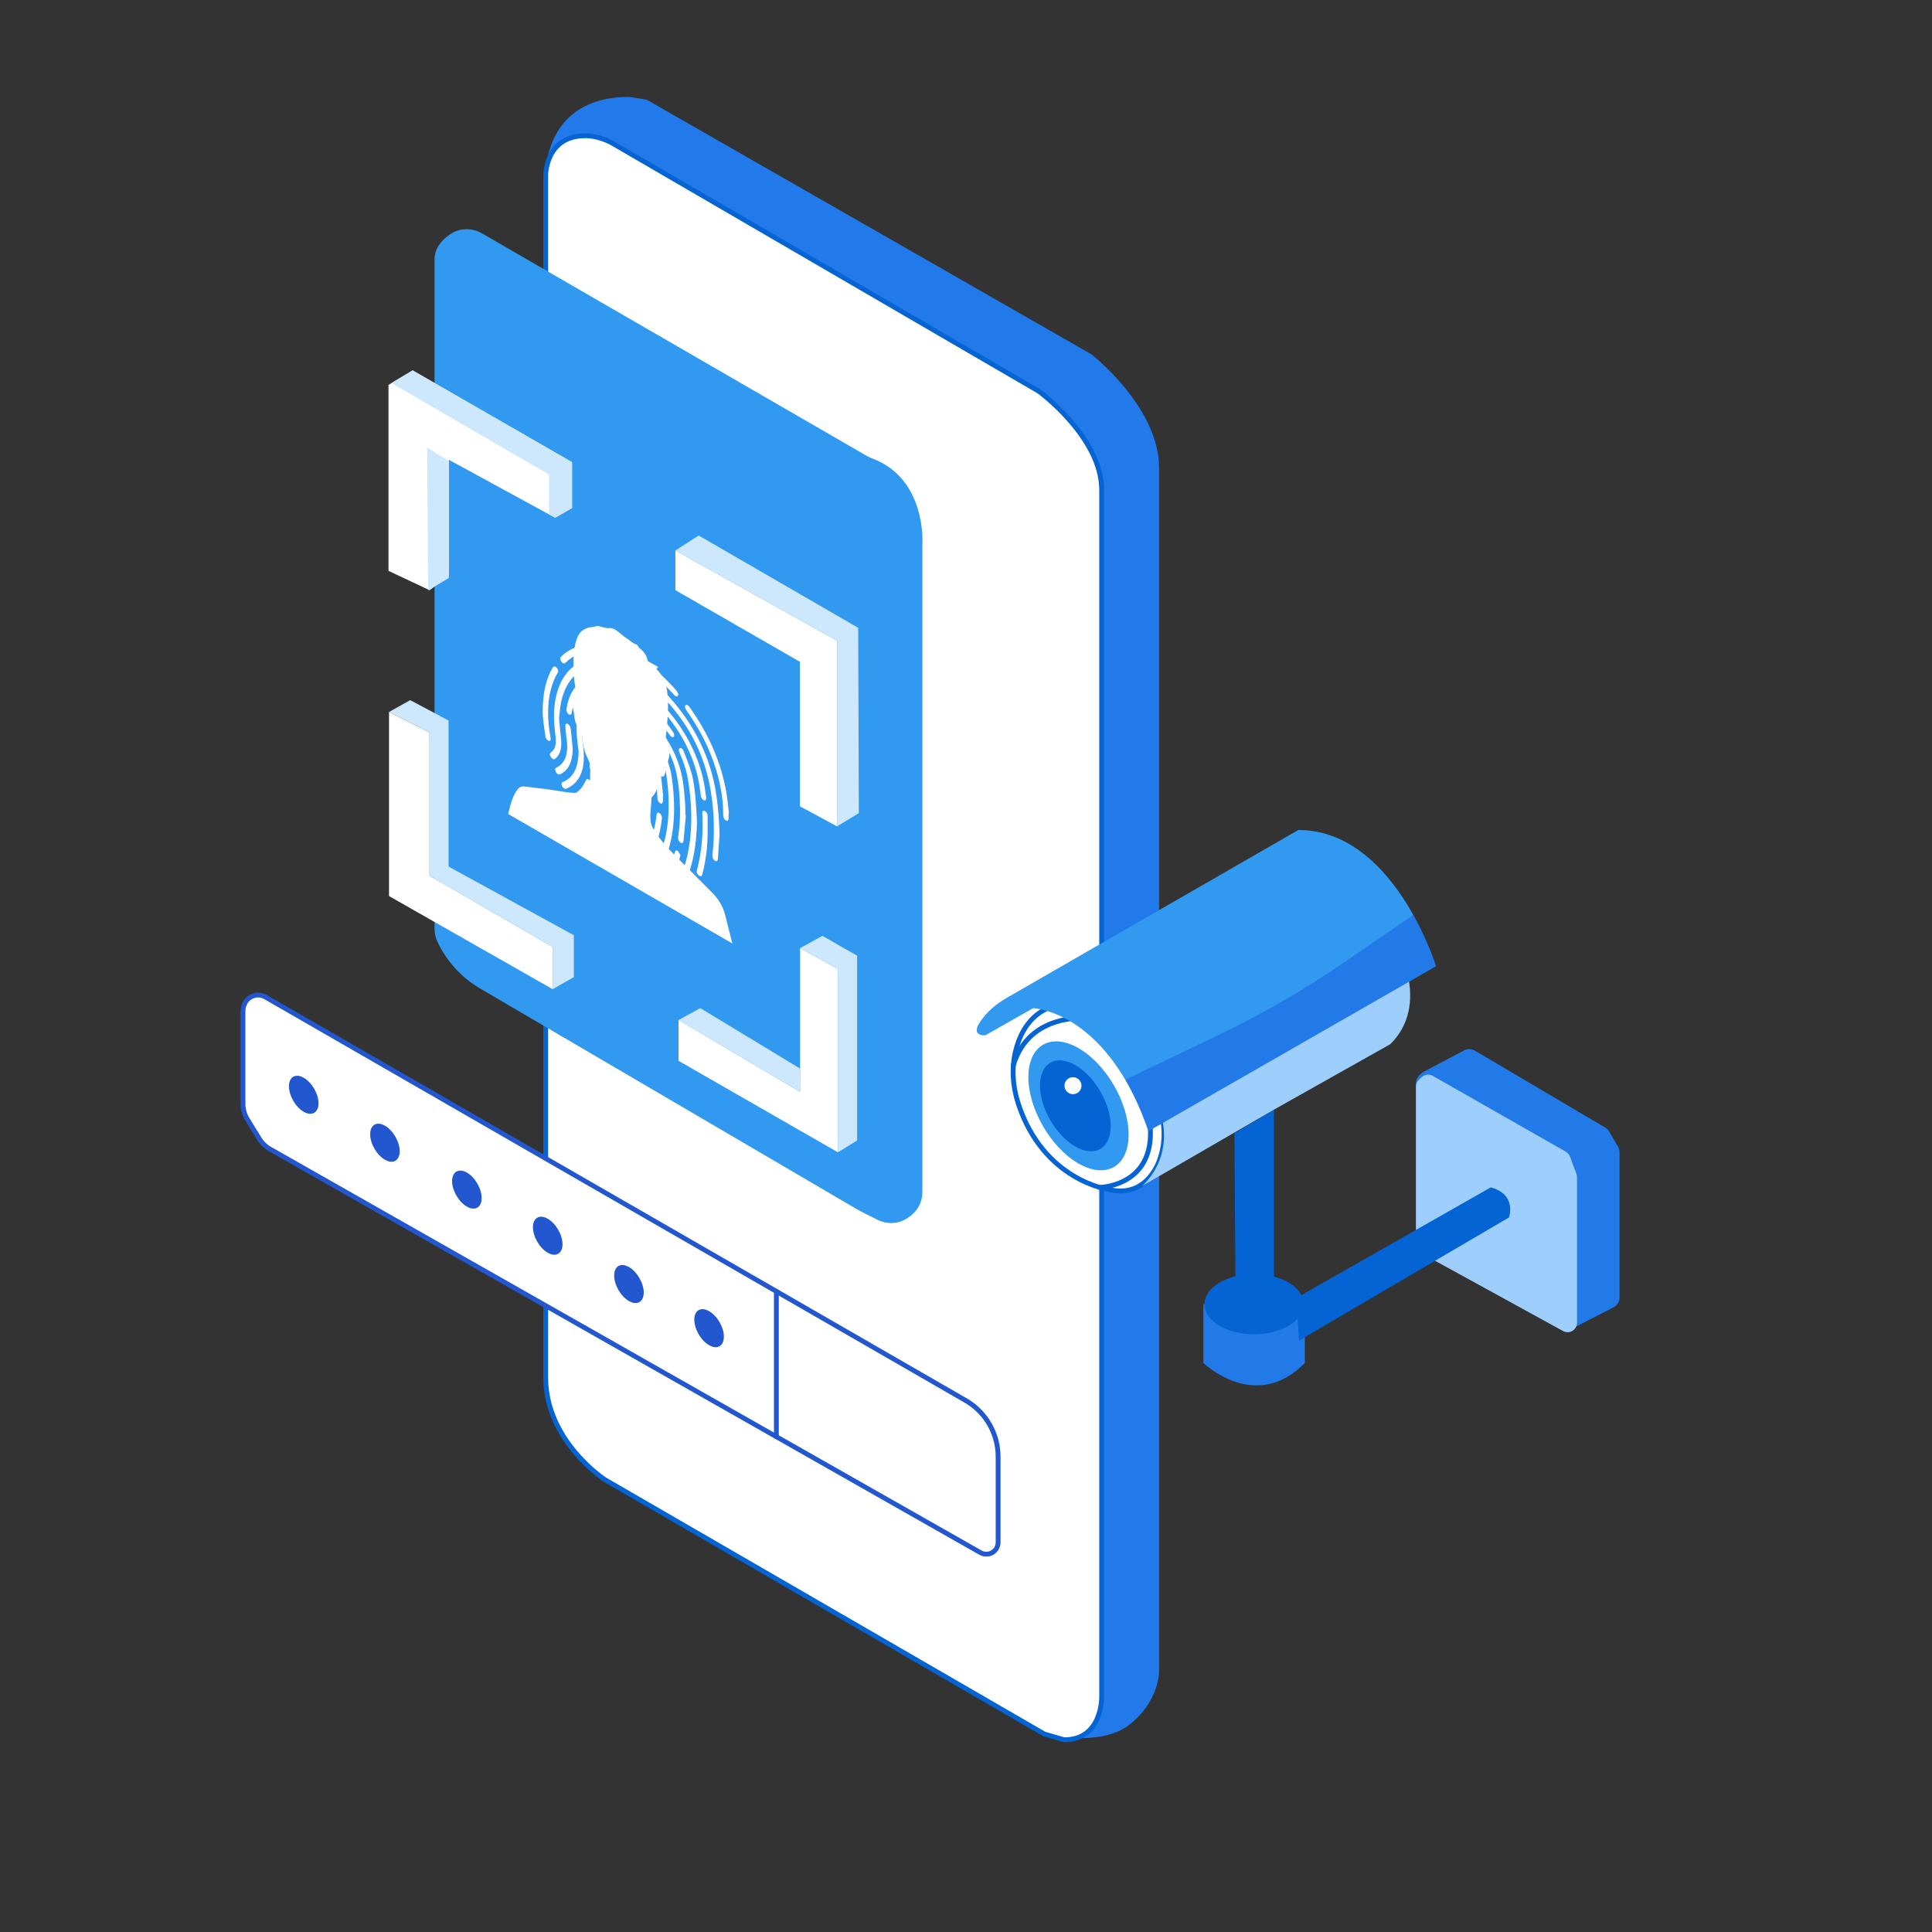 <svg xmlns="http://www.w3.org/2000/svg" xmlns:xlink="http://www.w3.org/1999/xlink" preserveAspectRatio="xMidYMid meet" width="400" height="400" viewBox="0 0 400 400" style="width:100%;height:100%"><rect x="0" y="0" width="400" height="400" fill="#333333" stroke="none"/><defs><animateMotion repeatCount="indefinite" dur="5s" begin="0s" xlink:href="#_R_G_L_9_G" fill="freeze" keyTimes="0;0.416;1" path="M200 200 C200,197.5 200,185 200,185 C200,185 200,197.5 200,200 " keyPoints="0;0.5;1" keySplines="0.167 0.167 0.833 0.833;0.167 0.167 0.833 0.833" calcMode="spline"/><animateTransform repeatCount="indefinite" dur="5s" begin="0s" xlink:href="#_R_G_L_9_G" fill="freeze" attributeName="transform" from="-200 -200" to="-200 -200" type="translate" additive="sum" keyTimes="0;1" values="-200 -200;-200 -200" keySplines="0 0 1 1" calcMode="spline"/><animate repeatCount="indefinite" dur="5s" begin="0s" xlink:href="#_R_G_L_7_G" fill="freeze" attributeName="opacity" from="0" to="0" keyTimes="0;0.416;1" values="0;1;0" keySplines="0.167 0.167 0.833 0.833;0.167 0.167 0.833 0.833" calcMode="spline"/><animate repeatCount="indefinite" dur="5s" begin="0s" xlink:href="#_R_G_L_6_G" fill="freeze" attributeName="opacity" from="1" to="1" keyTimes="0;0.416;1" values="1;0;1" keySplines="0.167 0.167 0.833 0.833;0.167 0.167 0.833 0.833" calcMode="spline"/><animateMotion repeatCount="indefinite" dur="5s" begin="0s" xlink:href="#_R_G_L_0_G" fill="freeze" keyTimes="0;0.416;1" path="M260 237 C260,237.67 260,241 260,241 C260,241 260,237.67 260,237 " keyPoints="0;0.5;1" keySplines="0.167 0.167 0.833 0.833;0.167 0.167 0.833 0.833" calcMode="spline"/><animateTransform repeatCount="indefinite" dur="5s" begin="0s" xlink:href="#_R_G_L_0_G" fill="freeze" attributeName="transform" from="0" to="0" type="rotate" additive="sum" keyTimes="0;0.416;1" values="0;15;0" keySplines="0.167 0.167 0.833 0.833;0.167 0.167 0.833 0.833" calcMode="spline"/><animateTransform repeatCount="indefinite" dur="5s" begin="0s" xlink:href="#_R_G_L_0_G" fill="freeze" attributeName="transform" from="-1 0.993" to="-1 0.993" type="scale" additive="sum" keyTimes="0;1" values="-1 0.993;-1 0.993" keySplines="0 0 1 1" calcMode="spline"/><animateTransform repeatCount="indefinite" dur="5s" begin="0s" xlink:href="#_R_G_L_0_G" fill="freeze" attributeName="transform" from="-260 -232.5" to="-260 -232.5" type="translate" additive="sum" keyTimes="0;1" values="-260 -232.5;-260 -232.5" keySplines="0 0 1 1" calcMode="spline"/><animate attributeType="XML" attributeName="opacity" dur="5s" from="0" to="1" xlink:href="#time_group"/></defs><g id="_R_G"><g id="_R_G_L_9_G"><path id="_R_G_L_9_G_D_0_P_0" fill="#2279ea" fill-opacity="1" fill-rule="nonzero" d=" M112.98 36.24 C112.98,36.24 112.42,20.06 130.28,20.06 C130.28,20.06 133.87,20.63 133.87,20.63 C133.87,20.63 225.91,73.32 225.91,73.32 C225.91,73.32 239.98,84.18 239.98,96.91 C239.98,96.91 239.98,332.35 239.98,332.35 C239.98,332.35 239.98,346.13 239.98,346.13 C239.98,346.13 239.98,352.24 233.87,357.05 C227.76,361.87 216.24,359.02 216.24,359.02 C216.24,359.02 112.98,36.24 112.98,36.24z "/><path id="_R_G_L_9_G_D_1_P_0" fill="#ffffff" fill-opacity="1" fill-rule="nonzero" d=" M112.98 36.24 C112.98,36.24 113.02,28.11 121.11,28.11 C121.11,28.11 123.87,27.95 127.05,29.8 C127.05,29.8 215.09,81.02 215.09,81.02 C215.09,81.02 228.09,90.52 228.09,101.46 C228.09,101.46 228.09,351.24 228.09,351.24 C228.09,351.24 228.31,360.2 220.35,360.2 C220.35,360.2 216.24,359.02 216.24,359.02 C216.24,359.02 125.24,306.35 125.24,306.35 C125.24,306.35 112.98,298.41 112.98,285.18 C112.98,285.18 112.98,36.24 112.98,36.24z "/><path id="_R_G_L_9_G_D_2_P_0" stroke="#0464d4" stroke-linecap="round" stroke-linejoin="round" fill="none" stroke-width="1" stroke-opacity="1" d=" M112.98 36.24 C112.98,36.24 113.02,28.11 121.11,28.11 C121.11,28.11 123.87,27.95 127.05,29.8 C127.05,29.8 215.09,81.02 215.09,81.02 C215.09,81.02 228.09,90.52 228.09,101.46 C228.09,101.46 228.09,351.24 228.09,351.24 C228.09,351.24 228.31,360.2 220.35,360.2 C220.35,360.2 216.24,359.02 216.24,359.02 C216.24,359.02 125.24,306.35 125.24,306.35 C125.24,306.35 112.98,298.41 112.98,285.18 C112.98,285.18 112.98,36.24 112.98,36.24z "/></g><g id="_R_G_L_8_G"><path id="_R_G_L_8_G_D_0_P_0" fill="#3199f0" fill-opacity="1" fill-rule="nonzero" d=" M89.97 53.69 C89.97,53.69 89.97,192.3 89.97,192.3 C89.97,193.21 90.17,194.11 90.55,194.94 C92.45,199.01 95.55,202.4 99.42,204.67 C99.42,204.67 177.79,250.58 177.79,250.58 C177.91,250.65 178.03,250.72 178.16,250.78 C178.16,250.78 181.69,252.55 181.69,252.55 C183.49,253.45 185.64,253.46 187.4,252.48 C189.17,251.49 190.97,249.73 190.97,246.69 C190.97,246.69 190.97,112.69 190.97,112.69 C190.97,112.69 191.94,99.09 180.48,94.87 C180.15,94.74 179.82,94.6 179.51,94.42 C179.51,94.42 99.76,48.3 99.76,48.3 C97.68,47.1 95.1,47.17 93.13,48.54 C91.5,49.66 89.97,51.35 89.97,53.69z "/></g><g id="_R_G_L_7_G"><path id="_R_G_L_7_G_D_0_P_0" fill="#ffffff" fill-opacity="1" fill-rule="nonzero" d=" M127.35 130.36 C127.83,130.65 128.34,131.07 128.83,131.49 C129.25,131.85 129.7,132.11 130.14,132.43 C130.46,132.66 130.77,132.93 131.09,133.13 C131.42,133.32 131.67,133.4 131.91,133.51 C132.08,133.74 132.24,134.05 132.43,134.2 C133.31,134.91 133.95,135.76 134.09,136.85 C134.82,137.27 135.48,137.65 136.24,138.09 C136.11,138.27 136.03,138.38 135.92,138.54 C137.9,140.48 138.13,142.58 138.26,144.6 C138.35,146.01 138.3,147.35 138.21,148.66 C138.1,150.42 137.89,152.11 137.72,153.87 C138.36,154.27 138.54,154.99 138.57,155.74 C138.59,156.03 138.6,156.34 138.55,156.57 C138.26,157.84 137.94,159.1 137.62,160.35 C137.47,160.96 136.99,160.85 136.43,160.52 C136.39,161.01 136.35,161.45 136.31,161.89 C136.2,163.2 135.77,164.17 135.08,164.91 C134.83,165.18 134.66,165.64 134.64,166.13 C134.6,167.38 134.61,168.66 134.7,169.98 C134.74,170.48 134.99,171.2 135.31,171.7 C136.65,173.83 138.22,175.61 139.9,177.26 C142.43,179.74 144.92,182.3 147.44,184.81 C148.79,186.16 149.72,187.74 150.18,189.58 C150.65,191.45 151.12,193.32 151.62,195.33 C136.06,186.34 120.68,177.46 105.21,168.53 C105.69,166.52 106.16,164.57 107.29,163.28 C107.58,162.95 108.06,162.77 108.54,162.83 C111.2,163.13 113.87,163.44 116.57,163.91 C118.42,164.23 120.15,164.3 121.61,163.66 C121.85,163.55 122.05,163.21 122.08,162.85 C122.18,161.64 122.19,160.37 122.22,159.12 C122.24,158.47 122.09,157.81 121.71,157.07 C120.8,155.26 120.56,153.57 120.47,151.92 C120.46,151.73 120.44,151.54 120.43,151.35 C119.39,150.48 119.07,149.78 118.87,148.06 C118.78,147.21 118.57,146.33 118.45,145.47 C118.38,144.96 118.33,144.43 118.34,143.95 C118.36,143.27 118.58,142.83 119.39,143.3 C118.7,140.96 118.77,139.01 118.75,137.04 C118.74,135.07 118.97,133.27 119.6,131.83 C120.17,130.49 121.32,129.94 122.67,129.81 C123.13,129.76 123.54,129.52 124.04,129.65 C124.78,129.85 125.49,130.1 126.19,130.03 C126.55,130 126.95,130.13 127.35,130.36z "/></g><g id="_R_G_L_6_G"><path id="_R_G_L_6_G_D_0_P_0" fill="#ffffff" fill-opacity="1" fill-rule="nonzero" d=" M142.35 145.99 C142.49,146.07 142.65,146.24 142.83,146.48 C146.74,152.01 149.27,157.82 150.35,163.87 C150.62,165.39 150.74,166.87 150.92,168.36 C150.92,168.36 150.85,168.34 150.85,168.34 C150.85,168.68 150.85,169.03 150.84,169.38 C150.84,169.88 150.63,170.06 150.28,169.86 C149.94,169.66 149.72,169.23 149.73,168.73 C149.75,166.75 149.53,164.67 149.07,162.49 C147.94,157.21 145.69,152.18 142.34,147.39 C142.34,147.39 142.16,147.14 142.16,147.14 C141.81,146.63 141.73,146.22 141.93,146.01 C142.04,145.9 142.19,145.9 142.35,145.99z "/><path id="_R_G_L_6_G_D_1_P_0" fill="#ffffff" fill-opacity="1" fill-rule="nonzero" d=" M121.85 161.36 C121.89,161.38 121.93,161.41 121.97,161.44 C122.25,161.67 122.41,161.97 122.43,162.36 C122.42,162.42 122.4,162.52 122.36,162.6 C121.58,164.39 120.38,165.6 118.77,166.21 C118.62,166.26 118.47,166.24 118.33,166.16 C118.18,166.07 118.04,165.91 117.93,165.7 C117.71,165.27 117.76,164.92 118.07,164.8 C119.11,164.4 119.98,163.73 120.65,162.75 C120.9,162.36 121.11,161.92 121.34,161.5 C121.45,161.29 121.61,161.22 121.85,161.36z "/><path id="_R_G_L_6_G_D_2_P_0" fill="#ffffff" fill-opacity="1" fill-rule="nonzero" d=" M117.59 149.91 C117.94,150.1 118.12,150.5 118.17,150.99 C118.26,151.93 118.37,152.87 118.46,153.8 C118.51,154.3 118.54,154.79 118.58,155.13 C118.5,157.8 117.68,159.47 116.04,160.26 C115.98,160.29 115.91,160.32 115.84,160.34 C115.72,160.37 115.6,160.35 115.49,160.28 C115.35,160.2 115.21,160.05 115.09,159.84 C114.87,159.46 114.89,159.1 115.12,158.96 C115.4,158.78 115.71,158.66 115.96,158.45 C117.23,157.36 117.68,155.56 117.32,153.05 C117.18,152.15 117.12,151.28 117.05,150.41 C117.02,149.89 117.24,149.71 117.59,149.91z "/><path id="_R_G_L_6_G_D_3_P_0" fill="#ffffff" fill-opacity="1" fill-rule="nonzero" d=" M128.36 168.07 C128.4,168.09 128.45,168.12 128.49,168.15 C128.78,168.38 128.91,168.69 128.95,169.07 C128.92,169.16 128.89,169.27 128.85,169.37 C127.91,171.53 126.55,173.14 124.8,174.21 C124.63,174.32 124.46,174.31 124.29,174.21 C124.16,174.14 124.04,174.01 123.93,173.83 C123.69,173.43 123.69,173.04 123.98,172.87 C125.66,171.84 126.94,170.29 127.84,168.23 C127.94,168 128.11,167.92 128.36,168.07z "/><path id="_R_G_L_6_G_D_4_P_0" fill="#ffffff" fill-opacity="1" fill-rule="nonzero" d=" M115.01 138.03 C115.14,138.1 115.33,138.34 115.44,138.51 C115.64,138.85 115.58,139.1 115.46,139.3 C114.81,140.38 114.31,141.62 113.98,143.02 C113.32,145.82 113.31,149.01 113.96,152.57 C113.98,152.66 114,152.75 114.01,152.84 C114.06,153.26 113.9,153.47 113.6,153.38 C113.55,153.36 113.5,153.34 113.45,153.31 C113.2,153.17 112.98,152.86 112.93,152.49 C112.75,151.27 112.57,150.04 112.44,148.84 C112.36,148.15 112.37,147.49 112.36,147.16 C112.38,143.39 113.07,140.51 114.43,138.21 C114.53,138.05 114.74,137.97 114.95,138 C114.96,138.01 114.99,138.01 115.01,138.03z "/><path id="_R_G_L_6_G_D_5_P_0" fill="#ffffff" fill-opacity="1" fill-rule="nonzero" d=" M127.23 157.11 C127.53,157.28 127.73,157.65 127.78,158.18 C128.35,164.97 126.59,169.45 122.57,171.69 C122.42,171.77 122.25,171.76 122.09,171.67 C121.95,171.59 121.81,171.44 121.7,171.24 C121.47,170.82 121.49,170.48 121.81,170.32 C124.43,168.93 126.04,166.35 126.6,162.54 C126.71,161.74 126.75,160.88 126.82,160.11 C126.76,159.26 126.72,158.49 126.67,157.71 C126.63,157.13 126.78,156.9 127.13,157.06 C127.17,157.07 127.2,157.09 127.23,157.11z "/><path id="_R_G_L_6_G_D_6_P_0" fill="#ffffff" fill-opacity="1" fill-rule="nonzero" d=" M140.23 176.13 C140.25,176.14 140.28,176.16 140.31,176.18 C140.5,176.34 140.66,176.67 140.82,176.92 C140.86,176.98 140.85,177.07 140.86,177.16 C140.82,177.32 140.77,177.5 140.72,177.67 C140.23,179.38 139.59,180.93 138.8,182.33 C138.73,182.46 138.59,182.61 138.45,182.57 C138.41,182.55 138.36,182.53 138.31,182.5 C138.16,182.41 137.98,182.26 137.86,182.1 C137.63,181.77 137.66,181.48 137.77,181.25 C138.16,180.44 138.57,179.65 138.92,178.8 C139.24,178.03 139.48,177.19 139.74,176.37 C139.82,176.12 139.98,175.98 140.23,176.13z "/><path id="_R_G_L_6_G_D_7_P_0" fill="#ffffff" fill-opacity="1" fill-rule="nonzero" d=" M136.51 168.32 C136.52,168.33 136.53,168.34 136.55,168.35 C136.87,168.56 137.07,168.96 137.05,169.42 C136.86,171.2 136.5,172.88 135.98,174.45 C135.23,176.67 134.19,178.56 132.86,180.11 C132.8,180.19 132.73,180.25 132.67,180.32 C132.51,180.49 132.31,180.51 132.12,180.4 C132.01,180.34 131.91,180.24 131.81,180.1 C131.54,179.72 131.52,179.35 131.75,179.07 C132.2,178.48 132.68,177.9 133.09,177.27 C134.6,174.95 135.54,172.08 135.94,168.71 C135.99,168.27 136.19,168.14 136.51,168.32z "/><path id="_R_G_L_6_G_D_8_P_0" fill="#ffffff" fill-opacity="1" fill-rule="nonzero" d=" M131.62 157.36 C131.88,157.51 132.11,157.86 132.16,158.26 C132.27,159.07 132.39,159.87 132.45,160.65 C132.53,161.59 132.55,162.49 132.59,163.14 C132.5,169.5 130.72,173.88 127.23,176.52 C127.06,176.65 126.87,176.66 126.7,176.56 C126.57,176.49 126.46,176.36 126.35,176.19 C126.09,175.78 126.1,175.4 126.4,175.19 C129.19,173.09 130.85,169.76 131.33,165.16 C131.56,163.04 131.48,160.74 131.13,158.31 C131.11,158.16 131.09,158.01 131.07,157.86 C131.01,157.41 131.2,157.19 131.53,157.32 C131.56,157.33 131.59,157.35 131.62,157.36z "/><path id="_R_G_L_6_G_D_9_P_0" fill="#ffffff" fill-opacity="1" fill-rule="nonzero" d=" M124.28 142.7 C124.38,142.76 124.49,142.86 124.61,143.02 C124.83,143.34 124.9,143.65 124.79,143.87 C124.71,144 124.56,144.06 124.43,144.12 C122.9,144.73 121.79,145.93 121.12,147.72 C120.46,149.5 120.32,151.63 120.68,154.1 C121.38,158.89 120.26,161.94 117.36,163.25 C117.29,163.28 117.22,163.32 117.14,163.33 C117.03,163.35 116.91,163.32 116.8,163.25 C116.64,163.16 116.49,163 116.39,162.8 C116.2,162.42 116.21,162.09 116.43,161.95 C116.5,161.9 116.59,161.88 116.67,161.84 C118.69,160.98 119.72,159.01 119.8,155.61 C119.71,154.86 119.54,153.72 119.45,152.62 C119.03,147.38 120.5,144.09 123.79,142.68 C123.94,142.61 124.1,142.6 124.28,142.7z "/><path id="_R_G_L_6_G_D_10_P_0" fill="#ffffff" fill-opacity="1" fill-rule="nonzero" d=" M131.61 154.66 C132.95,155.44 134.14,157.17 134.43,158.9 C134.56,159.63 134.66,160.37 134.71,161.08 C134.81,162.32 134.87,163.53 134.91,164.24 C134.83,170.86 133.18,175.48 129.93,178.53 C129.88,178.58 129.83,178.63 129.77,178.67 C129.64,178.75 129.48,178.75 129.33,178.66 C129.21,178.59 129.1,178.48 128.99,178.32 C128.75,177.97 128.71,177.57 128.9,177.37 C129.21,177.04 129.55,176.75 129.85,176.4 C133.32,172.36 134.5,166.45 133.36,158.67 C133.19,157.53 132.47,156.45 131.62,155.96 C131.5,155.89 131.37,155.83 131.25,155.78 C130.28,155.43 129.67,156.15 129.87,157.44 C130.37,160.67 130.36,163.59 129.83,166.22 C129.77,166.52 129.64,166.75 129.33,166.57 C129.12,166.45 128.89,166.14 128.76,165.89 C128.68,165.71 128.71,165.46 128.75,165.28 C129.17,163.1 129.24,160.7 128.91,158.07 C128.86,157.69 128.79,157.29 128.74,156.9 C128.48,154.98 129.51,153.86 131.03,154.4 C131.23,154.46 131.42,154.55 131.61,154.66z "/><path id="_R_G_L_6_G_D_11_P_0" fill="#ffffff" fill-opacity="1" fill-rule="nonzero" d=" M131.61 151.97 C133.93,153.31 136.15,156.37 136.69,159.58 C136.99,161.38 137.1,163.12 137.31,164.88 C137.31,164.88 137.25,164.86 137.25,164.86 C137.25,165.19 137.25,165.5 137.25,165.82 C137.24,166.33 137.03,166.49 136.67,166.29 C136.33,166.08 136.14,165.69 136.11,165.19 C136.05,163.91 135.98,162.62 135.89,161.32 C135.84,160.68 135.73,160.02 135.63,159.36 C135.24,156.96 133.61,154.46 131.68,153.3 C131.66,153.29 131.63,153.27 131.6,153.25 C129.74,152.18 128.1,152.7 127.6,154.52 C127.54,154.73 127.4,154.9 127.22,154.94 C127.18,154.95 127.11,154.93 127.05,154.89 C126.92,154.81 126.76,154.67 126.7,154.55 C126.57,154.31 126.47,153.94 126.51,153.75 C126.78,152.41 127.48,151.63 128.56,151.35 C129.5,151.11 130.56,151.36 131.61,151.97z "/><path id="_R_G_L_6_G_D_12_P_0" fill="#ffffff" fill-opacity="1" fill-rule="nonzero" d=" M131.91 149.48 C132,149.53 132.08,149.58 132.16,149.64 C132.53,149.89 132.76,150.3 132.72,150.67 C132.69,151 132.47,151.09 132.13,150.89 C131.95,150.78 131.81,150.69 131.68,150.62 C130.68,150.04 129.72,149.73 128.8,149.71 C126.16,149.65 124.76,152.2 125.27,155.81 C126.24,162.6 124.65,166.96 120.63,168.98 C120.44,169.08 120.26,169.07 120.1,168.98 C119.98,168.91 119.87,168.79 119.76,168.62 C119.48,168.2 119.52,167.8 119.82,167.61 C120.48,167.2 121.19,166.86 121.76,166.3 C124.1,163.98 124.94,160.36 124.18,155.44 C123.27,149.54 126.83,146.55 131.58,149.3 C131.69,149.36 131.8,149.42 131.91,149.48z "/><path id="_R_G_L_6_G_D_13_P_0" fill="#ffffff" fill-opacity="1" fill-rule="nonzero" d=" M135.01 152.29 C135.13,152.35 135.25,152.47 135.38,152.63 C136.16,153.58 136.84,154.62 137.41,155.74 C138.34,157.55 138.87,159.34 139.11,161.13 C139.41,163.29 139.57,165.39 139.57,167.54 C139.53,173.19 138.26,177.89 135.75,181.49 C135.54,181.79 135.33,181.87 135.11,181.74 C135.02,181.7 134.94,181.62 134.85,181.51 C134.5,181.09 134.49,180.71 134.79,180.28 C137.7,176.06 138.88,170.41 138.3,163.33 C138.21,162.31 138.09,161.27 137.93,160.22 C137.57,157.9 136.57,155.7 134.99,153.62 C134.99,153.62 134.81,153.39 134.81,153.39 C134.48,152.96 134.38,152.55 134.56,152.33 C134.66,152.19 134.82,152.18 135.01,152.29z "/><path id="_R_G_L_6_G_D_14_P_0" fill="#ffffff" fill-opacity="1" fill-rule="nonzero" d=" M145.96 167.94 C146.26,168.11 146.5,168.47 146.5,168.85 C146.52,169.88 146.5,170.88 146.5,171.9 C146.54,175.22 146.14,178.24 145.41,181.01 C145.36,181.19 145.28,181.42 145.15,181.43 C145.05,181.43 144.91,181.38 144.78,181.3 C144.68,181.25 144.59,181.18 144.52,181.1 C144.25,180.82 144.22,180.49 144.29,180.21 C144.46,179.47 144.64,178.75 144.79,177.99 C145.35,175.13 145.57,172.06 145.42,168.75 C145.41,168.59 145.4,168.43 145.4,168.28 C145.41,167.89 145.62,167.76 145.93,167.92 C145.94,167.92 145.95,167.93 145.96,167.94z "/><path id="_R_G_L_6_G_D_15_P_0" fill="#ffffff" fill-opacity="1" fill-rule="nonzero" d=" M131.61 146.63 C136.48,149.44 140.53,155.68 141.41,161.93 C141.73,164.28 141.92,166.58 141.91,168.78 C141.91,168.78 142.01,168.84 142.01,168.84 C141.84,170.59 141.68,172.35 141.51,174.09 C141.47,174.53 141.24,174.65 140.93,174.47 C140.53,174.2 140.33,173.73 140.4,173.27 C140.68,171.45 140.82,169.53 140.79,167.5 C140.75,165.12 140.58,162.67 140.04,160.08 C139.03,155.21 135.51,150.15 131.69,147.94 C131.54,147.85 131.39,147.77 131.23,147.69 C127.09,145.56 123.66,147.03 122.96,151.26 C122.77,152.42 122.78,153.68 123,155.06 C123.25,156.58 123.3,158 123.17,159.32 C123.12,159.7 122.92,159.83 122.61,159.65 C122.27,159.45 122.02,159.02 122.06,158.63 C122.21,157.11 121.97,155.4 121.78,153.71 C121.07,147.16 125.05,143.62 130.39,146 C130.81,146.19 131.21,146.39 131.61,146.63z "/><path id="_R_G_L_6_G_D_16_P_0" fill="#ffffff" fill-opacity="1" fill-rule="nonzero" d=" M141.11 154.94 C141.29,155.04 141.45,155.26 141.55,155.52 C142.05,156.83 142.59,158.15 143,159.47 C143.64,161.54 143.84,163.49 144.01,165.42 C144.15,167 144.21,168.56 144.3,170.12 C144.23,174.66 143.52,178.68 142.12,182.16 C142.12,182.16 142.1,182.23 142.1,182.23 C141.95,182.58 141.76,182.69 141.51,182.54 C141.44,182.51 141.37,182.45 141.3,182.38 C140.96,182.04 140.87,181.62 141.05,181.18 C143.22,175.72 143.7,169.13 142.44,161.39 C142.14,159.58 141.53,157.73 140.71,155.88 C140.61,155.65 140.5,155.33 140.54,155.18 C140.58,155 140.76,154.88 140.93,154.88 C140.99,154.88 141.05,154.9 141.11,154.94z "/><path id="_R_G_L_6_G_D_17_P_0" fill="#ffffff" fill-opacity="1" fill-rule="nonzero" d=" M131.67 143.9 C134.48,145.62 136.98,148.06 139.18,151.31 C139.25,151.4 139.31,151.5 139.38,151.6 C139.62,152.01 139.65,152.39 139.47,152.55 C139.36,152.65 139.21,152.64 139.05,152.55 C138.93,152.48 138.79,152.35 138.66,152.17 C137.99,151.28 137.36,150.35 136.65,149.53 C135.01,147.64 133.36,146.22 131.68,145.25 C130.25,144.42 128.8,143.92 127.34,143.75 C127.23,143.74 127.13,143.73 127.01,143.72 C126.92,143.7 126.84,143.67 126.75,143.63 C126.53,143.5 126.34,143.26 126.25,142.96 C126.12,142.55 126.23,142.23 126.57,142.3 C127.46,142.45 128.36,142.59 129.27,142.87 C130.05,143.11 130.87,143.55 131.67,143.9z "/><path id="_R_G_L_6_G_D_18_P_0" fill="#ffffff" fill-opacity="1" fill-rule="nonzero" d=" M131.65 138.59 C132.32,138.98 132.99,139.41 133.67,139.89 C133.78,139.97 133.88,140.04 133.99,140.14 C134.28,140.41 134.43,140.74 134.39,141.07 C134.35,141.38 134.15,141.48 133.84,141.3 C133.58,141.15 133.31,140.93 133.05,140.76 C132.6,140.46 132.15,140.18 131.7,139.92 C124.25,135.62 117.87,137.7 116.2,145.24 C115.95,146.34 115.89,147.6 115.74,148.74 C115.87,150.05 115.95,151.28 116.12,152.54 C116.41,154.67 116.06,156.21 114.94,157.09 C114.82,157.18 114.62,157.25 114.47,157.16 C114.29,157.05 114.05,156.78 113.94,156.55 C113.75,156.18 113.84,155.93 114.03,155.81 C114.64,155.39 115.03,154.71 115.07,153.7 C115.1,152.92 114.97,152.04 114.88,151.19 C113.7,141.07 118.56,134.92 126.46,136.54 C128.16,136.89 129.89,137.58 131.65,138.59z "/><path id="_R_G_L_6_G_D_19_P_0" fill="#ffffff" fill-opacity="1" fill-rule="nonzero" d=" M130.73 140.75 C138.44,145.2 144.76,154.4 145.99,163.57 C146.06,164.06 146.13,164.56 146.19,165.05 C146.26,165.59 146.1,165.82 145.75,165.69 C145.71,165.68 145.66,165.66 145.62,165.63 C145.34,165.47 145.14,165.11 145.08,164.63 C144.88,162.97 144.63,161.29 144.13,159.54 C142.08,152.37 137.04,145.67 131.65,142.56 C131.33,142.37 131,142.2 130.67,142.03 C124.36,138.93 119.49,141.5 118.39,147.5 C118.34,147.81 118.26,148.06 117.94,147.97 C117.89,147.96 117.83,147.94 117.78,147.91 C117.44,147.71 117.2,147.19 117.27,146.76 C117.53,145.26 117.97,143.94 118.67,142.88 C121.48,138.6 125.87,138.2 130.66,140.71 C130.68,140.72 130.71,140.74 130.73,140.75z "/><path id="_R_G_L_6_G_D_20_P_0" fill="#ffffff" fill-opacity="1" fill-rule="nonzero" d=" M136.61 142.36 C136.68,142.4 136.76,142.45 136.83,142.52 C137.35,143.02 137.86,143.52 138.36,144.07 C143.91,150.2 147.21,157.06 148.31,164.61 C148.73,167.43 148.92,170.17 148.97,172.84 C148.86,174.48 148.75,176.13 148.64,177.77 C148.64,177.77 148.62,177.92 148.62,177.92 C148.55,178.29 148.35,178.39 148.06,178.23 C148.03,178.21 148,178.19 147.97,178.17 C147.65,177.94 147.47,177.52 147.5,177.1 C147.59,176.11 147.7,175.14 147.74,174.12 C147.91,170.39 147.73,166.49 146.88,162.3 C145.44,155.26 142.02,149.1 136.8,143.84 C136.69,143.74 136.58,143.64 136.48,143.54 C136.14,143.19 136,142.79 136.1,142.49 C136.18,142.27 136.37,142.22 136.61,142.36z "/><path id="_R_G_L_6_G_D_21_P_0" fill="#ffffff" fill-opacity="1" fill-rule="nonzero" d=" M131.79 136.01 C132.24,136.26 132.7,136.54 133.16,136.84 C135.55,138.38 137.82,140.45 139.98,142.9 C140.18,143.14 140.33,143.46 140.43,143.63 C140.43,144.15 140.18,144.29 139.86,144.1 C139.77,144.05 139.67,143.97 139.57,143.86 C138.77,143.02 137.97,142.15 137.15,141.35 C135.37,139.66 133.54,138.27 131.71,137.21 C126.09,133.97 120.56,133.82 117.14,137.16 C117.09,137.21 117.03,137.27 116.98,137.31 C116.86,137.38 116.7,137.37 116.55,137.28 C116.43,137.22 116.32,137.11 116.22,136.97 C115.99,136.64 115.92,136.23 116.1,136.04 C116.38,135.75 116.67,135.47 116.99,135.23 C120.99,132.35 125.94,132.63 131.79,136.01z "/></g><g id="_R_G_L_5_G"><path id="_R_G_L_5_G_D_0_P_0" fill="#ffffff" fill-opacity="1" fill-rule="nonzero" d=" M80.43 118.19 C80.43,118.19 80.43,79.69 80.43,79.69 C80.43,79.69 85.43,76.69 85.43,76.69 C85.43,76.69 118.43,95.69 118.43,95.69 C118.43,95.69 118.43,105.19 118.43,105.19 C118.43,105.19 114.93,107.19 114.93,107.19 C114.93,107.19 92.93,95.19 92.93,95.19 C92.93,95.19 92.93,119.19 92.93,119.19 C92.93,119.19 88.93,122.19 88.93,122.19 C88.93,122.19 80.43,118.19 80.43,118.19z "/><path id="_R_G_L_5_G_D_1_P_0" fill="#cde8fd" fill-opacity="1" fill-rule="nonzero" d=" M92.91 119.69 C92.91,119.69 88.65,122.19 88.65,122.19 C88.65,122.19 88.43,92.69 88.43,92.69 C88.43,92.69 92.93,95.46 92.93,95.46 C92.93,95.46 92.91,119.69 92.91,119.69z "/><path id="_R_G_L_5_G_D_2_P_0" fill="#cde8fd" fill-opacity="1" fill-rule="nonzero" d=" M81.04 79.31 C81.04,79.31 113.84,98.36 113.84,98.36 C113.84,98.36 118.42,95.68 118.42,95.68 C118.42,95.68 85.42,76.68 85.42,76.68 C85.42,76.68 81.04,79.31 81.04,79.31z "/><path id="_R_G_L_5_G_D_3_P_0" fill="#cde8fd" fill-opacity="1" fill-rule="nonzero" d=" M113.66 106.49 C113.66,106.49 113.66,98.36 113.66,98.36 C113.66,98.36 118.43,95.68 118.43,95.68 C118.43,95.68 118.43,105.18 118.43,105.18 C118.43,105.18 114.92,107.18 114.92,107.18 C114.92,107.18 113.66,106.49 113.66,106.49z "/><path id="_R_G_L_5_G_D_4_P_0" fill="#ffffff" fill-opacity="1" fill-rule="nonzero" d=" M139.83 113.98 C139.83,113.98 173.31,132.65 173.31,132.65 C173.31,132.65 173.31,171.09 173.31,171.09 C173.31,171.09 165.61,166.94 165.61,166.94 C165.61,166.94 165.61,137.02 165.61,137.02 C165.61,137.02 139.83,122.18 139.83,122.18 C139.83,122.18 139.83,113.98 139.83,113.98z "/><path id="_R_G_L_5_G_D_5_P_0" fill="#cde8fd" fill-opacity="1" fill-rule="nonzero" d=" M139.83 113.98 C139.83,113.98 144.65,110.87 144.65,110.87 C144.65,110.87 177.68,129.98 177.68,129.98 C177.68,129.98 177.81,168.35 177.81,168.35 C177.81,168.35 173.31,171.09 173.31,171.09 C173.31,171.09 173.31,132.65 173.31,132.65 C173.31,132.65 139.83,113.98 139.83,113.98z "/><path id="_R_G_L_5_G_D_6_P_0" fill="#ffffff" fill-opacity="1" fill-rule="nonzero" d=" M80.54 147.41 C80.54,147.41 88.93,151.63 88.93,151.63 C88.93,151.63 88.93,181.3 88.93,181.3 C88.93,181.3 114.43,196.07 114.43,196.07 C114.43,196.07 114.43,204.8 114.43,204.8 C114.43,204.8 80.54,185.52 80.54,185.52 C80.54,185.52 80.54,147.41 80.54,147.41z "/><path id="_R_G_L_5_G_D_7_P_0" fill="#cde8fd" fill-opacity="1" fill-rule="nonzero" d=" M80.54 147.41 C80.54,147.41 88.93,151.63 88.93,151.63 C88.93,151.63 88.93,181.3 88.93,181.3 C88.93,181.3 114.43,196.07 114.43,196.07 C114.43,196.07 114.43,204.8 114.43,204.8 C114.43,204.8 118.81,202.3 118.81,202.3 C118.81,202.3 118.81,193.63 118.81,193.63 C118.81,193.63 92.87,179.41 92.87,179.41 C92.87,179.41 92.87,149.18 92.87,149.18 C92.87,149.18 84.93,144.96 84.93,144.96 C84.93,144.96 80.54,147.41 80.54,147.41z "/><path id="_R_G_L_5_G_D_8_P_0" fill="#ffffff" fill-opacity="1" fill-rule="nonzero" d=" M140.48 219.63 C140.48,219.63 140.48,211.18 140.48,211.18 C140.48,211.18 165.65,226.07 165.65,226.07 C165.65,226.07 165.65,196.3 165.65,196.3 C165.65,196.3 173.48,200.63 173.48,200.63 C173.48,200.63 173.48,238.57 173.48,238.57 C173.48,238.57 140.48,219.63 140.48,219.63z "/><path id="_R_G_L_5_G_D_9_P_0" fill="#cde8fd" fill-opacity="1" fill-rule="nonzero" d=" M170.28 193.76 C170.28,193.76 165.65,196.3 165.65,196.3 C165.65,196.3 173.48,200.63 173.48,200.63 C173.48,200.63 173.48,238.57 173.48,238.57 C173.48,238.57 177.46,236.13 177.46,236.13 C177.46,236.13 177.46,197.87 177.46,197.87 C177.46,197.87 170.28,193.76 170.28,193.76z "/><path id="_R_G_L_5_G_D_10_P_0" fill="#cde8fd" fill-opacity="1" fill-rule="nonzero" d=" M140.48 211.19 C140.48,211.19 144.98,208.72 144.98,208.72 C144.98,208.72 165.65,221.24 165.65,221.24 C165.65,221.24 165.65,226.07 165.65,226.07 C165.65,226.07 140.48,211.19 140.48,211.19z "/></g><g id="_R_G_L_4_G"><path id="_R_G_L_4_G_D_0_P_0" fill="#ffffff" fill-opacity="1" fill-rule="nonzero" d=" M53.71 235.8 C53.71,235.8 51.23,231.77 51.23,231.77 C50.63,230.81 50.31,229.69 50.31,228.56 C50.31,228.56 50.31,209.26 50.31,209.26 C50.31,208.9 50.37,208.55 50.49,208.22 C50.49,208.22 50.56,208.04 50.56,208.04 C50.92,207.03 51.79,206.28 52.85,206.07 C53.58,205.93 54.33,206.05 54.97,206.43 C54.97,206.43 160.73,267.36 160.73,267.36 C160.73,267.36 199.92,289.95 199.92,289.95 C201.71,290.98 203.24,292.41 204.39,294.14 C205.86,296.34 206.65,298.93 206.65,301.58 C206.65,301.58 206.65,319.34 206.65,319.34 C206.65,319.99 206.39,320.61 205.93,321.07 C205.16,321.84 203.96,322 203,321.46 C203,321.46 55.9,237.9 55.9,237.9 C55,237.4 54.25,236.67 53.71,235.8z "/><path id="_R_G_L_4_G_D_1_P_0" stroke="#2357cf" stroke-linecap="round" stroke-linejoin="round" fill="none" stroke-width="1" stroke-opacity="1" d=" M53.71 235.8 C53.71,235.8 51.23,231.77 51.23,231.77 C50.63,230.81 50.31,229.69 50.31,228.56 C50.31,228.56 50.31,209.26 50.31,209.26 C50.31,208.9 50.37,208.55 50.49,208.22 C50.49,208.22 50.56,208.04 50.56,208.04 C50.92,207.03 51.79,206.28 52.85,206.07 C53.58,205.93 54.33,206.05 54.97,206.43 C54.97,206.43 160.73,267.36 160.73,267.36 C160.73,267.36 199.92,289.95 199.92,289.95 C201.71,290.98 203.24,292.41 204.39,294.14 C205.86,296.34 206.65,298.93 206.65,301.58 C206.65,301.58 206.65,319.34 206.65,319.34 C206.65,319.99 206.39,320.61 205.93,321.07 C205.16,321.84 203.96,322 203,321.46 C203,321.46 55.9,237.9 55.9,237.9 C55,237.4 54.25,236.67 53.71,235.8z "/><path id="_R_G_L_4_G_D_2_P_0" stroke="#2357cf" stroke-linecap="round" stroke-linejoin="round" fill="none" stroke-width="1" stroke-opacity="1" d=" M160.74 297.46 C160.74,297.46 160.74,267.36 160.74,267.36 "/></g><g id="_R_G_L_3_G"><path id="_R_G_L_3_G_D_0_P_0" fill="#2357cf" fill-opacity="1" fill-rule="nonzero" d=" M62.89 223.14 C64.58,224.12 65.95,226.48 65.95,228.43 C65.94,230.37 64.56,231.16 62.87,230.18 C61.18,229.2 59.82,226.83 59.82,224.89 C59.83,222.95 61.2,222.17 62.89,223.14z "/><path id="_R_G_L_3_G_D_1_P_0" fill="#2357cf" fill-opacity="1" fill-rule="nonzero" d=" M79.71 233.07 C81.4,234.05 82.76,236.41 82.76,238.35 C82.75,240.3 81.38,241.08 79.68,240.1 C77.99,239.13 76.63,236.76 76.64,234.82 C76.64,232.87 78.01,232.09 79.71,233.07z "/><path id="_R_G_L_3_G_D_2_P_0" fill="#2357cf" fill-opacity="1" fill-rule="nonzero" d=" M96.67 242.77 C98.36,243.75 99.73,246.11 99.72,248.06 C99.72,250 98.34,250.79 96.65,249.81 C94.96,248.83 93.59,246.46 93.6,244.52 C93.61,242.58 94.98,241.8 96.67,242.77z "/><path id="_R_G_L_3_G_D_3_P_0" fill="#2357cf" fill-opacity="1" fill-rule="nonzero" d=" M113.41 252.33 C115.1,253.31 116.47,255.67 116.46,257.61 C116.46,259.56 115.08,260.34 113.39,259.36 C111.7,258.39 110.34,256.02 110.34,254.08 C110.35,252.13 111.72,251.35 113.41,252.33z "/><path id="_R_G_L_3_G_D_4_P_0" fill="#2357cf" fill-opacity="1" fill-rule="nonzero" d=" M130.22 262.33 C131.92,263.31 133.28,265.67 133.28,267.61 C133.27,269.56 131.9,270.34 130.2,269.36 C128.51,268.39 127.15,266.02 127.16,264.08 C127.16,262.13 128.53,261.35 130.22,262.33z "/><path id="_R_G_L_3_G_D_5_P_0" fill="#2357cf" fill-opacity="1" fill-rule="nonzero" d=" M146.82 271.47 C148.51,272.44 149.88,274.81 149.87,276.75 C149.87,278.69 148.49,279.48 146.8,278.5 C145.1,277.52 143.74,275.16 143.75,273.21 C143.75,271.27 145.13,270.49 146.82,271.47z "/></g><g id="_R_G_L_2_G"><path id="_R_G_L_2_G_D_0_P_0" fill="#227ae8" fill-opacity="1" fill-rule="nonzero" d=" M249.15 270.02 C249.15,270.02 249.15,282.19 249.15,282.19 C249.15,282.19 259.92,292.63 270.15,282.19 C270.15,282.19 270.15,270.02 270.15,270.02 C270.15,270.02 249.15,270.02 249.15,270.02z "/><path id="_R_G_L_2_G_D_1_P_0" fill="#0464d4" fill-opacity="1" fill-rule="nonzero" d=" M269.93 270.02 C269.93,273.45 265.32,276.24 259.65,276.24 C253.97,276.24 249.37,273.45 249.37,270.02 C249.37,266.58 253.97,263.79 259.65,263.79 C265.32,263.79 269.93,266.58 269.93,270.02z "/><path id="_R_G_L_2_G_D_2_P_0" fill="#0464d4" fill-opacity="1" fill-rule="nonzero" d=" M255.81 269.91 C260.2,274.18 263.76,269.91 263.76,269.91 C263.76,269.91 263.76,229.74 263.76,229.74 C263.76,229.74 255.59,234.63 255.59,234.63 C255.59,234.63 255.81,269.91 255.81,269.91z "/></g><g id="_R_G_L_1_G"><path id="_R_G_L_1_G_D_0_P_0" fill="#227ae8" fill-opacity="1" fill-rule="nonzero" d=" M293.15 224.29 C293.15,224.29 293.15,224.29 293.15,224.29 C293.15,223.69 293.39,223.11 293.81,222.69 C293.81,222.69 294.18,222.32 294.18,222.32 C294.34,222.16 294.53,222.02 294.73,221.91 C294.73,221.91 303.13,217.47 303.13,217.47 C303.83,217.1 304.67,217.12 305.35,217.52 C305.35,217.52 332.36,233.46 332.36,233.46 C332.69,233.65 332.97,233.94 333.17,234.27 C333.17,234.27 335.01,237.45 335.01,237.45 C335.21,237.8 335.31,238.19 335.31,238.59 C335.31,238.59 335.31,268.63 335.31,268.63 C335.31,269.48 334.84,270.26 334.08,270.65 C334.08,270.65 324.95,275.35 324.95,275.35 C324.95,275.35 311.26,242.19 311.26,242.19 C311.1,241.81 310.84,241.48 310.51,241.24 C310.51,241.24 295.91,230.34 295.91,230.34 C295.59,230.11 295.34,229.79 295.18,229.43 C295.18,229.43 293.34,225.2 293.34,225.2 C293.21,224.92 293.15,224.61 293.15,224.29z "/><path id="_R_G_L_1_G_D_1_P_0" fill="#9ecefc" fill-opacity="1" fill-rule="nonzero" d=" M296.65 222.75 C296.65,222.75 324.19,238.45 324.19,238.45 C324.58,238.67 324.88,239.03 325.04,239.45 C325.04,239.45 326.37,242.98 326.37,242.98 C326.46,243.2 326.5,243.44 326.5,243.67 C326.5,243.67 326.5,273.87 326.5,273.87 C326.5,274.62 326.07,275.3 325.4,275.62 C324.83,275.9 324.17,275.88 323.62,275.58 C323.62,275.58 294.15,259.4 294.15,259.4 C293.53,259.06 293.15,258.41 293.15,257.7 C293.15,257.7 293.15,224.98 293.15,224.98 C293.15,224.43 293.38,223.9 293.79,223.53 C293.79,223.53 294.38,223 294.38,223 C295.01,222.44 295.92,222.34 296.65,222.75z "/><path id="_R_G_L_1_G_D_2_P_0" fill="#0464d4" fill-opacity="1" fill-rule="nonzero" d=" M308.65 245.83 C308.65,245.83 268.42,268.72 268.42,268.72 C268.42,268.72 268.94,277.54 268.94,277.54 C268.94,277.54 312.42,252.06 312.42,252.06 C312.42,252.06 314.13,247.31 308.65,245.83z "/></g><g id="_R_G_L_0_G"><path id="_R_G_L_0_G_D_0_P_0" fill="#ffffff" fill-opacity="1" fill-rule="nonzero" d=" M210.36 217.24 C211.56,212.71 214.68,207.56 222.65,207.69 C222.65,207.69 245.52,223.76 240.19,239.83 C240.19,239.83 237.76,248.35 229.42,246.24 C229.42,246.24 216.16,244.42 210.9,228.73 C209.66,225.02 209.35,221.02 210.36,217.24z "/><path id="_R_G_L_0_G_D_1_P_0" stroke="#0464d4" stroke-linecap="round" stroke-linejoin="round" fill="none" stroke-width="1" stroke-opacity="1" d=" M210.36 217.24 C211.56,212.71 214.68,207.56 222.65,207.69 C222.65,207.69 245.52,223.76 240.19,239.83 C240.19,239.83 237.76,248.35 229.42,246.24 C229.42,246.24 216.16,244.42 210.9,228.73 C209.66,225.02 209.35,221.02 210.36,217.24z "/><path id="_R_G_L_0_G_D_2_P_0" fill="#3199f0" fill-opacity="1" fill-rule="nonzero" d=" M223.33 217.03 C229.05,220.34 233.69,228.36 233.67,234.95 C233.65,241.53 228.99,244.18 223.26,240.88 C217.53,237.57 212.89,229.54 212.91,222.96 C212.93,216.38 217.59,213.72 223.33,217.03z "/><path id="_R_G_L_0_G_D_3_P_0" fill="#0464d4" fill-opacity="1" fill-rule="nonzero" d=" M222.67 220.54 C226.71,222.87 229.98,228.54 229.96,233.18 C229.95,237.82 226.66,239.7 222.62,237.37 C218.57,235.03 215.31,229.37 215.32,224.73 C215.34,220.08 218.62,218.2 222.67,220.54z "/><path id="_R_G_L_0_G_D_4_P_0" stroke="#0464d4" stroke-linecap="round" stroke-linejoin="round" fill="none" stroke-width="1" stroke-opacity="1" d=" M227.66 245.83 C227.66,245.83 237.24,245.73 238.13,236.06 C239.02,226.38 230.53,214.54 230.53,214.54 C230.53,214.54 225.38,210.8 225.38,210.8 C225.38,210.8 213.04,209.46 209.81,220.57 "/><path id="_R_G_L_0_G_D_5_P_0" fill="#9ecefc" fill-opacity="1" fill-rule="nonzero" d=" M289.09 195.57 C289.09,195.57 296.3,207.74 287.87,216.17 C287.87,216.17 263.76,229.74 263.76,229.74 C263.76,229.74 236.43,245.57 236.43,245.57 C236.43,245.57 245.76,237.98 237.76,224.78 C237.76,224.78 289.09,195.57 289.09,195.57z "/><path id="_R_G_L_0_G_D_6_P_0" fill="#ffffff" fill-opacity="1" fill-rule="nonzero" d=" M223.91 224.78 C223.91,225.75 223.12,226.54 222.15,226.54 C221.18,226.54 220.39,225.75 220.39,224.78 C220.39,223.81 221.18,223.02 222.15,223.02 C223.12,223.02 223.91,223.81 223.91,224.78z "/><path id="_R_G_L_0_G_D_7_P_0" fill="#3199f0" fill-opacity="1" fill-rule="nonzero" d=" M292.62 189.44 C292.62,189.44 267.59,210.88 267.59,210.88 C267.59,210.88 232.97,223.55 232.97,223.55 C224.5,209.09 213.91,208.73 213.91,208.73 C213.91,208.73 203.98,214.36 203.98,214.36 C201.22,214.36 202.18,212.38 203.62,210.61 C204.93,209 206.55,207.68 208.34,206.65 C208.34,206.65 268.8,171.84 268.8,171.84 C280.38,171.84 288.14,181.44 292.62,189.44z "/><path id="_R_G_L_0_G_D_8_P_0" fill="#227ae8" fill-opacity="1" fill-rule="nonzero" d=" M297.32 200.05 C297.32,200.05 237.76,234.2 237.76,234.2 C236.32,229.99 234.69,226.48 232.96,223.54 C232.96,223.54 252.3,214.28 252.3,214.28 C261.22,210 269.81,205.05 277.98,199.45 C277.98,199.45 292.62,189.43 292.62,189.43 C295.81,195.15 297.32,200.05 297.32,200.05z "/></g></g><g id="time_group"/></svg>